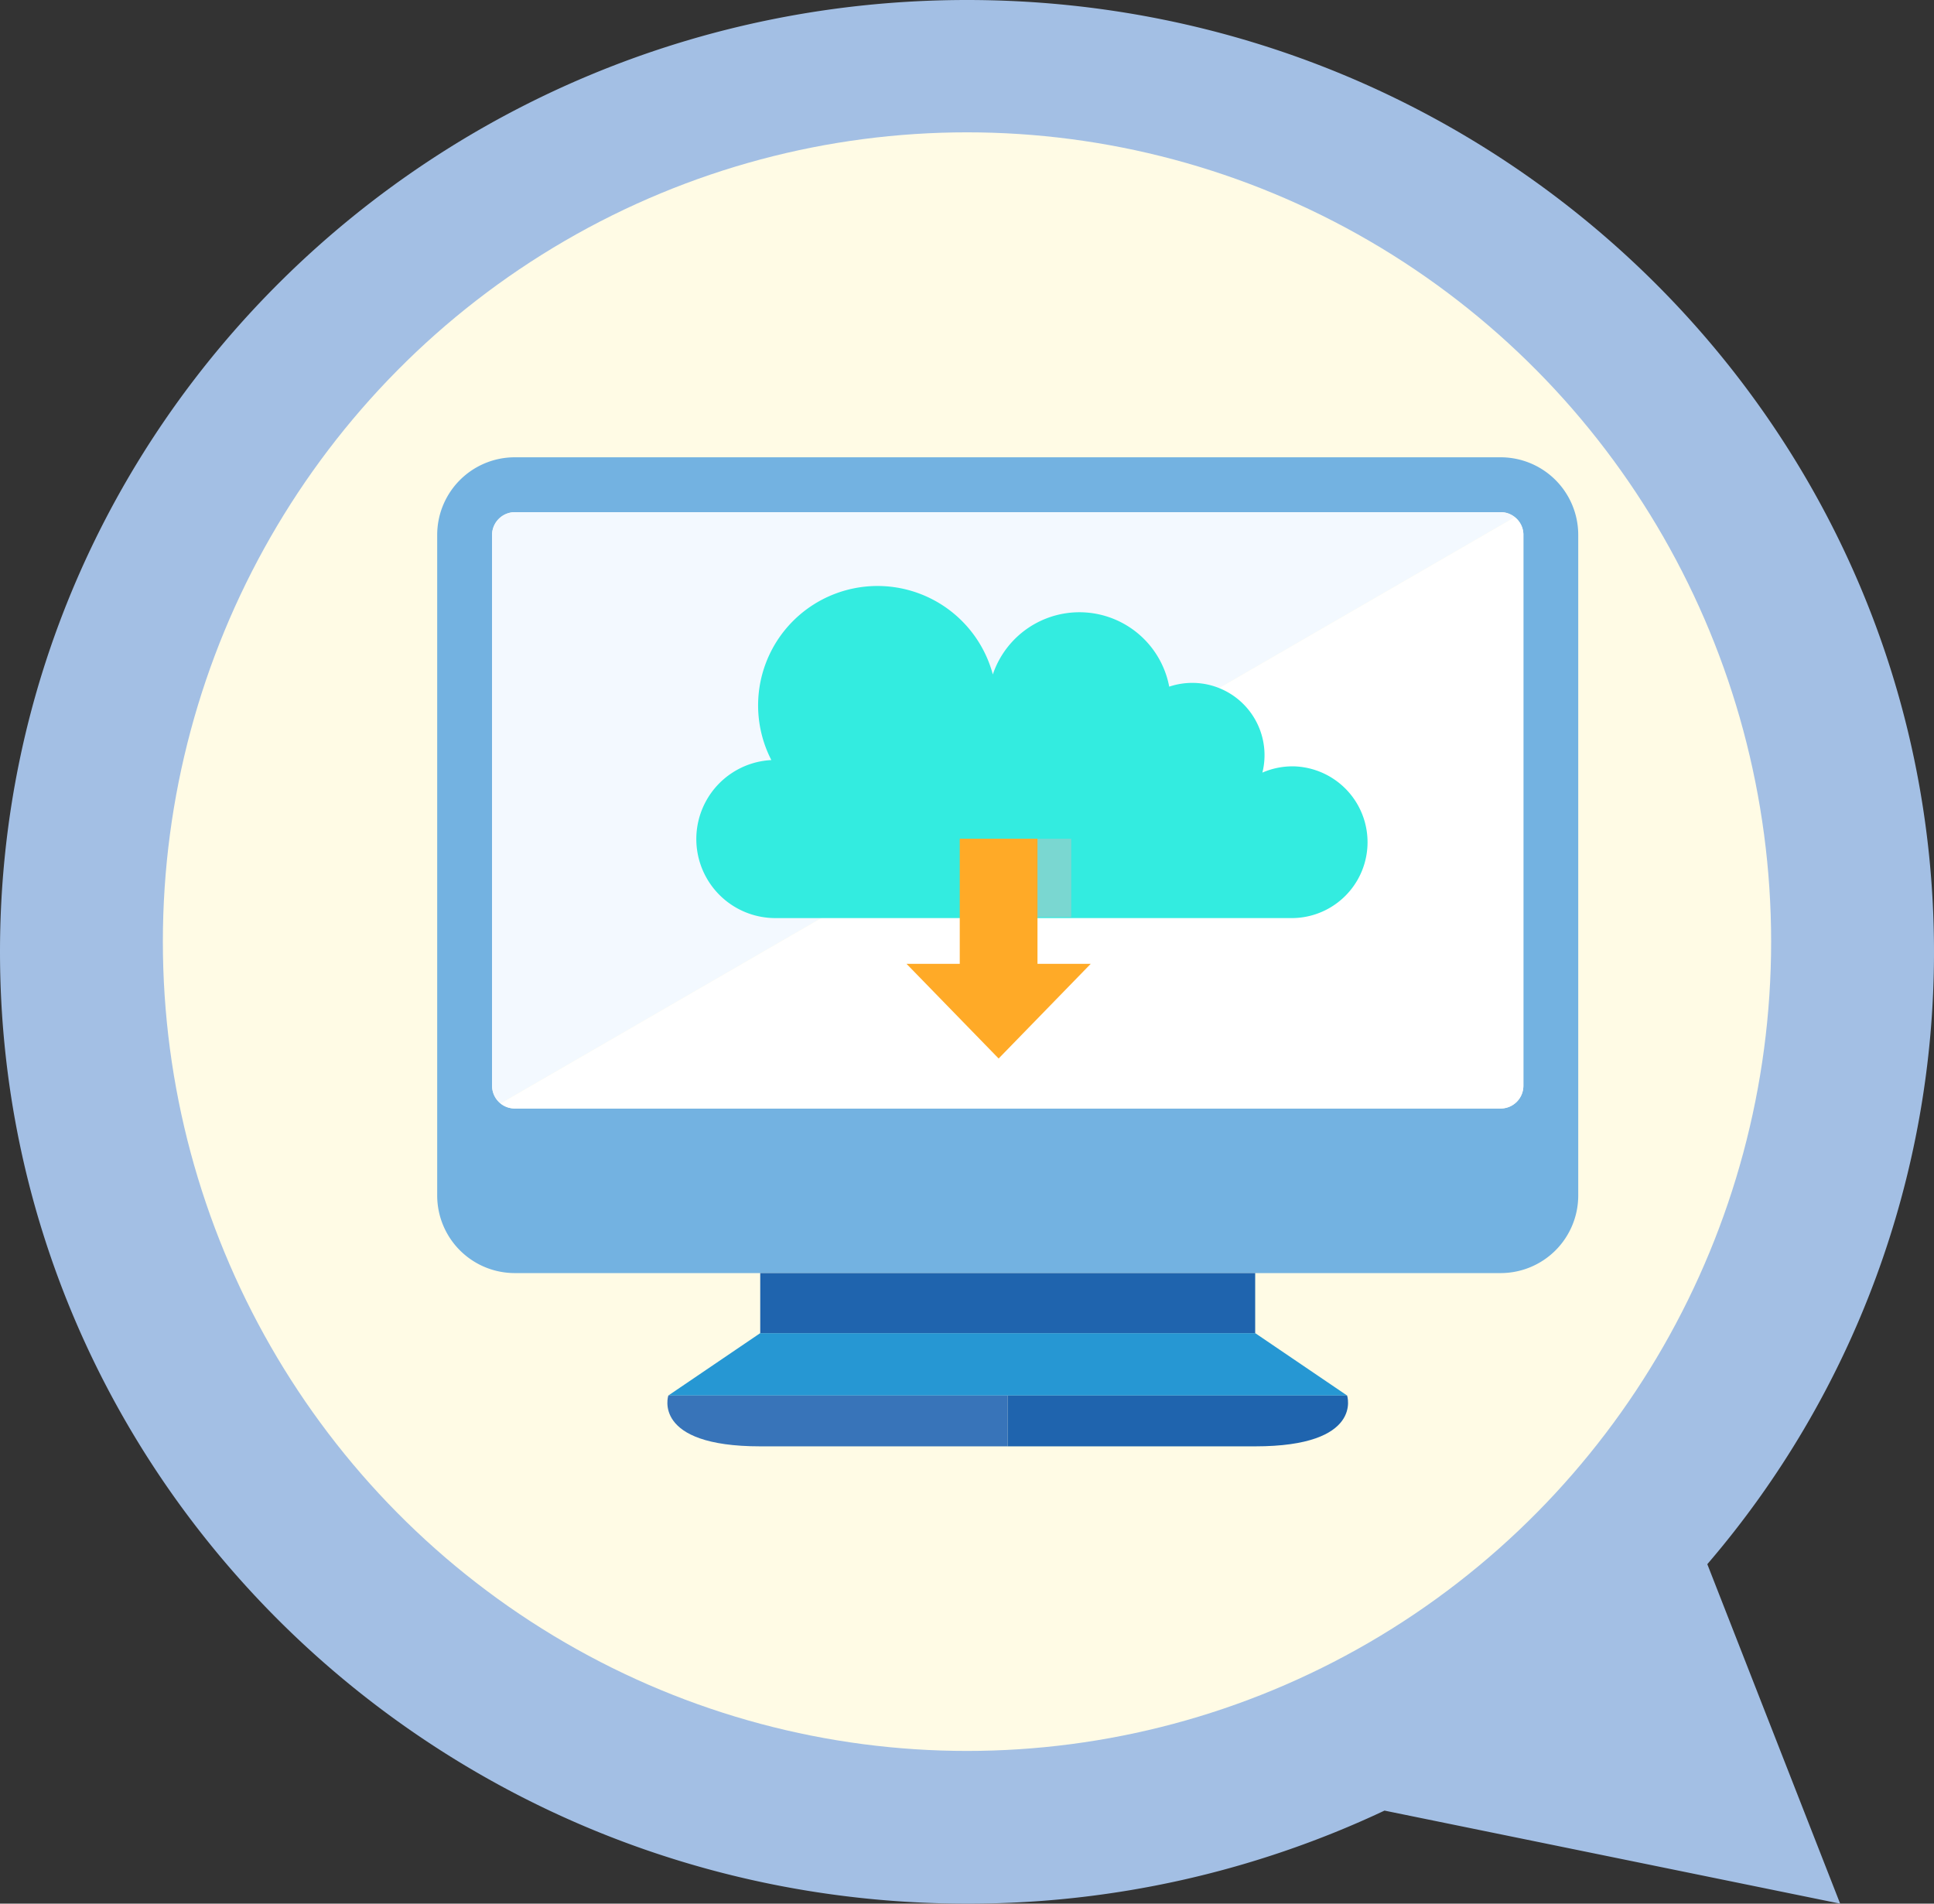 <svg xmlns="http://www.w3.org/2000/svg" xmlns:xlink="http://www.w3.org/1999/xlink" width="190" height="187" viewBox="0 0 190 187">
  <rect x="0" y="0" width="190" height="187" fill="#333333" stroke="none"/>
  <defs>
    <clipPath id="clip-path">
      <rect id="Rectángulo_345981" data-name="Rectángulo 345981" width="112.098" height="97.158" fill="none"/>
    </clipPath>
    <clipPath id="clip-path-2">
      <rect id="Rectángulo_345985" data-name="Rectángulo 345985" width="66.03" height="46.399" fill="none"/>
    </clipPath>
    <clipPath id="clip-path-4">
      <rect id="Rectángulo_345983" data-name="Rectángulo 345983" width="7.637" height="7.701" fill="none"/>
    </clipPath>
  </defs>
  <g id="Grupo_1015669" data-name="Grupo 1015669" transform="translate(-1016 -12451)">
    <g id="Grupo_1015449" data-name="Grupo 1015449" transform="translate(1016.344 12450.346)">
      <g id="Grupo_1014855" data-name="Grupo 1014855" transform="translate(-0.344 0.654)">
        <path id="Unión_12" data-name="Unión 12" d="M136.017,177.861A95.867,95.867,0,0,1,95,187C42.537,187,0,145.14,0,93.5S42.537,0,95,0s95,41.863,95,93.5a92.242,92.242,0,0,1-22.27,60.154L180.779,187Z" transform="translate(0 0)" fill="#a3bfe4"/>
        <ellipse id="Elipse_4842" data-name="Elipse 4842" cx="79" cy="79.5" rx="79" ry="79.5" transform="translate(16 13)" fill="#fffbe5"/>
      </g>
    </g>
    <g id="Grupo_1015456" data-name="Grupo 1015456" transform="translate(1058.951 12495.921)">
      <path id="Trazado_605784" data-name="Trazado 605784" d="M198.344,505.01H131.657l9.031-6.13h48.625Z" transform="translate(-108.951 -412.844)" fill="#2697d3"/>
      <g id="Grupo_1015454" data-name="Grupo 1015454">
        <g id="Grupo_1015453" data-name="Grupo 1015453" clip-path="url(#clip-path)">
          <path id="Trazado_605785" data-name="Trazado 605785" d="M104.483,0H7.619A7.625,7.625,0,0,0,0,7.615V72.523a7.623,7.623,0,0,0,7.619,7.615h96.864a7.622,7.622,0,0,0,7.615-7.615V7.615A7.624,7.624,0,0,0,104.483,0m2.226,61.741a2.233,2.233,0,0,1-2.226,2.229H7.619a2.228,2.228,0,0,1-2.227-2.206c0-.006,0-.015,0-.023V7.615A2.249,2.249,0,0,1,7.619,5.389h96.864a2.229,2.229,0,0,1,2.226,2.226Z" fill="#73b2e1"/>
          <path id="Trazado_605786" data-name="Trazado 605786" d="M131.716,31.755l-99.64,57.6a2.226,2.226,0,0,1-.834-1.716c0-.007-.008-.017-.008-.024V33.486a2.25,2.25,0,0,1,2.229-2.219H130.33a2.214,2.214,0,0,1,1.386.488" transform="translate(-25.847 -25.875)" fill="#f3f9ff"/>
          <path id="Trazado_605787" data-name="Trazado 605787" d="M136.6,35.827V89.958a2.237,2.237,0,0,1-2.229,2.229H37.506a2.253,2.253,0,0,1-1.387-.487l99.64-57.6a2.191,2.191,0,0,1,.843,1.732" transform="translate(-29.89 -28.215)" fill="#fff"/>
          <rect id="Rectángulo_345980" data-name="Rectángulo 345980" width="48.625" height="5.898" transform="translate(31.736 80.138)" fill="#1f64ae"/>
          <path id="Trazado_605804" data-name="Trazado 605804" d="M131.212,534.424s-1.657,4.992,9.031,4.992h24.313v-4.992Z" transform="translate(-108.506 -442.258)" fill="#3874b9"/>
          <path id="Trazado_605805" data-name="Trazado 605805" d="M358.343,534.424s1.657,4.992-9.031,4.992H325v-4.992Z" transform="translate(-268.951 -442.258)" fill="#1f64ae"/>
          <g id="Grupo_1015463" data-name="Grupo 1015463" transform="translate(25.455 12.659)">
            <g id="Grupo_1015462" data-name="Grupo 1015462" clip-path="url(#clip-path-2)">
              <g id="Grupo_1015461" data-name="Grupo 1015461" transform="translate(0 0)">
                <g id="Grupo_1015460" data-name="Grupo 1015460" clip-path="url(#clip-path-2)">
                  <path id="Trazado_605808" data-name="Trazado 605808" d="M58.576,17.7a7.421,7.421,0,0,0-2.962.615,7.1,7.1,0,0,0-9.154-8.442,8.978,8.978,0,0,0-17.329-1.2A11.73,11.73,0,1,0,7.374,17.085a7.766,7.766,0,0,0,.4,15.522H58.576a7.455,7.455,0,0,0,0-14.909" transform="translate(0 0)" fill="#33ece0"/>
                  <g id="Grupo_1015459" data-name="Grupo 1015459" transform="translate(29.197 24.816)" opacity="0.5" style="mix-blend-mode: multiply;isolation: isolate">
                    <g id="Grupo_1015458" data-name="Grupo 1015458">
                      <g id="Grupo_1015457" data-name="Grupo 1015457" clip-path="url(#clip-path-4)">
                        <rect id="Rectángulo_345982" data-name="Rectángulo 345982" width="7.637" height="7.701" transform="translate(0 0)" fill="#c1c1c1"/>
                      </g>
                    </g>
                  </g>
                  <path id="Trazado_605809" data-name="Trazado 605809" d="M34.926,38.792V26.506H27.289V38.792H22.06l9.049,9.3,9.048-9.3Z" transform="translate(-1.407 -1.691)" fill="#ffaa27"/>
                </g>
              </g>
            </g>
          </g>
        </g>
      </g>
    </g>
  </g>
</svg>
